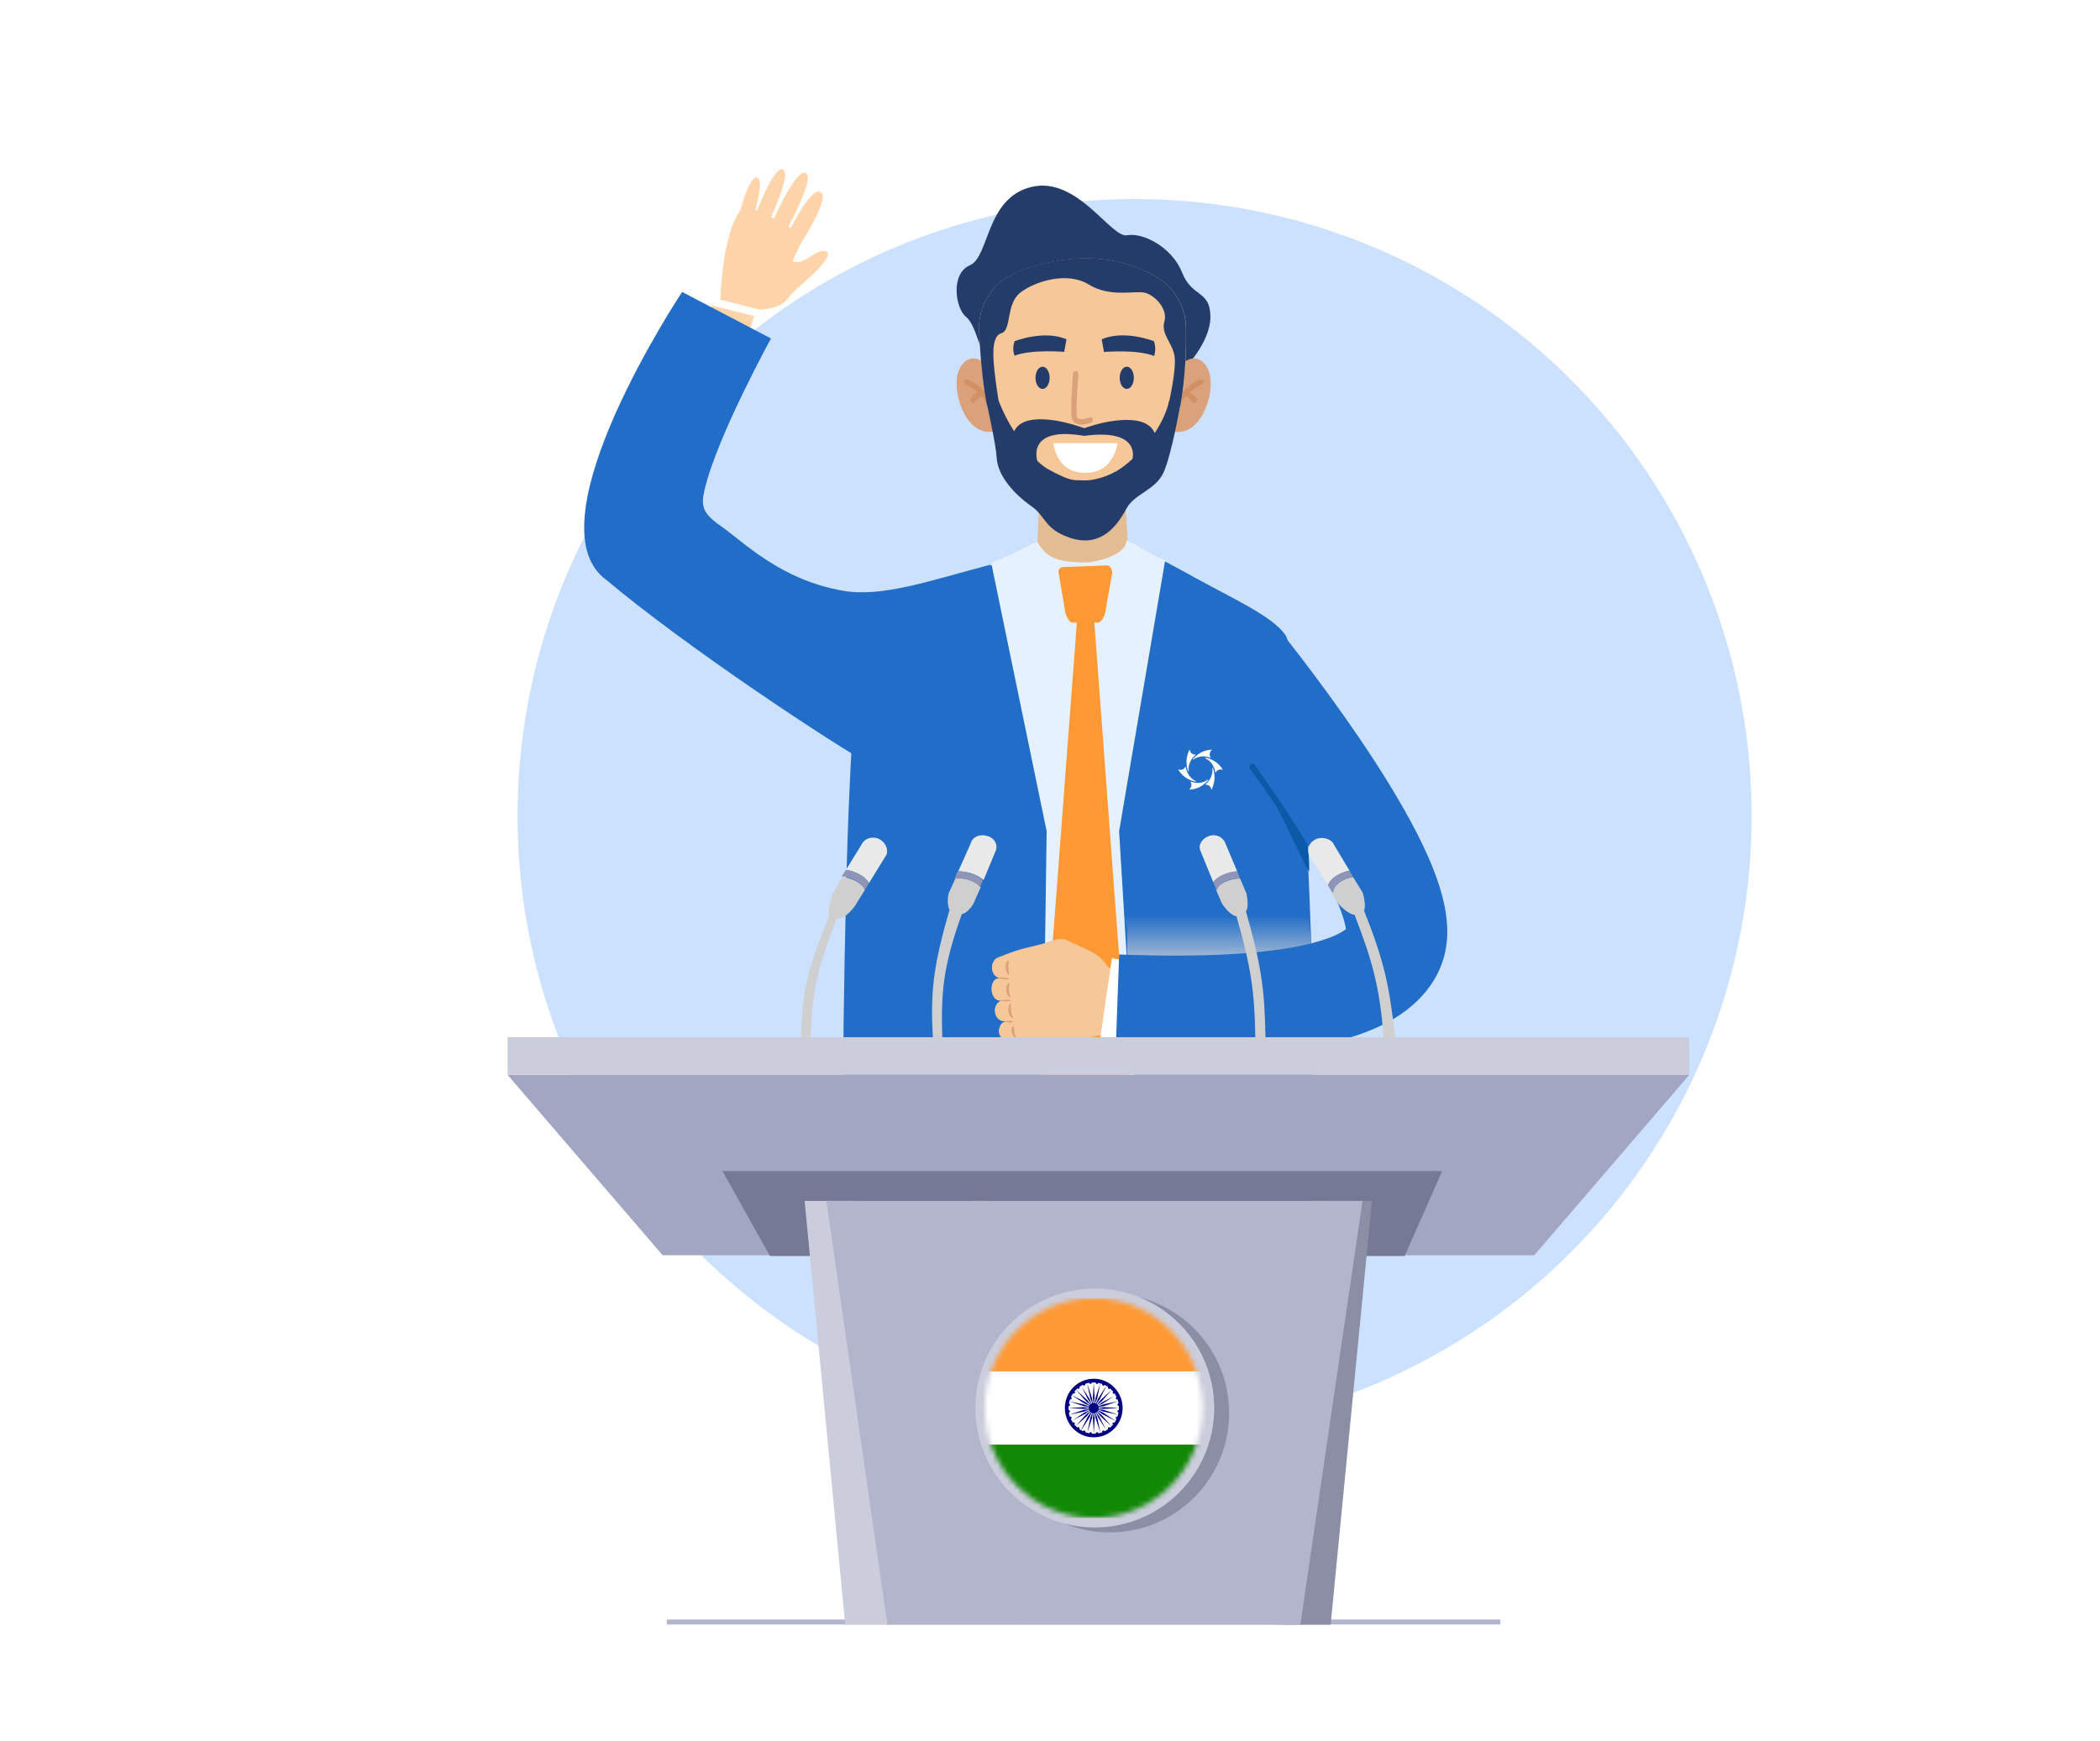 <svg width="422" height="350" viewBox="0 0 422 350" fill="none" xmlns="http://www.w3.org/2000/svg">
<path d="M134 326H301.5" stroke="#B2B5CC"/>
<g filter="url(#filter0_f_1601_734)">
<circle cx="228" cy="164" r="124" fill="#549BFA" fill-opacity="0.3"/>
</g>
<rect width="70.34" height="40.568" transform="matrix(-1 0 0 1 250.708 227.297)" fill="#1A3260"/>
<path d="M212.606 295.71C212.548 299.392 212.49 303.22 212.403 307.077H176.991C176.933 302.843 176.875 298.783 176.846 294.985C176.73 284.662 176.73 276.194 176.73 270.917C176.73 267.176 176.759 265.059 176.759 265.059L215.876 267.866C215.876 267.866 212.867 267.814 212.838 272.917C212.809 278.543 212.722 286.662 212.606 295.71Z" fill="#243C69"/>
<path d="M215.538 267.865C212.156 269.556 212.746 283.738 212.602 295.518C201.555 296.617 189.443 296.655 177.101 294.571C176.986 281.087 176.986 270.026 176.986 263.133L215.538 267.865Z" fill="#1A3260"/>
<path d="M257.233 287.561C257.204 293.331 257.117 299.943 257.001 307.076H221.59C221.503 302.9 221.445 298.783 221.387 294.868C221.271 286.43 221.213 278.832 221.184 273.352C221.155 267.987 217.567 267.865 217.567 267.865L257.262 265.058C257.262 265.058 257.291 268.886 257.291 275.353C257.262 278.716 257.262 282.863 257.233 287.561Z" fill="#243C69"/>
<path d="M257.471 263.47C257.471 268.202 257.442 278.351 257.413 284.847C250.143 287.774 237.262 292.344 221.287 294.91C221.17 283.243 221.963 269.556 217.567 267.927L257.471 263.47Z" fill="#1A3260"/>
<path d="M237.554 74.573C237.554 74.573 243.234 69.093 243.234 63.67C243.205 58.248 239.525 59.843 237.554 54.797C235.584 49.751 229.73 46.678 226.484 47.286C223.268 47.895 216.487 35.34 207.272 37.572C198.057 39.776 198.868 51.607 194.898 53.318C190.928 55.029 192.029 62.046 194.116 63.67C196.202 65.265 197.1 71.703 198.259 71.558C199.477 71.412 237.554 74.573 237.554 74.573Z" fill="#243C69"/>
<path d="M236.194 74.428C236.194 74.428 239.758 69.644 242.424 73.617C245.09 77.56 241.323 89.217 234.803 86.376L236.194 74.428Z" fill="#DBA17A"/>
<path d="M236.252 82.78C236.484 82.78 236.715 82.635 236.773 82.374C237.788 78.778 241.497 77.329 241.555 77.3C241.845 77.184 241.99 76.865 241.874 76.604C241.758 76.314 241.439 76.169 241.178 76.285C241.004 76.343 236.889 77.938 235.73 82.084C235.643 82.374 235.817 82.693 236.107 82.751C236.165 82.751 236.194 82.78 236.252 82.78Z" fill="#D29165"/>
<path d="M240.019 80.953C240.135 80.953 240.222 80.924 240.309 80.866C240.57 80.692 240.628 80.373 240.483 80.112C240.454 80.083 239.788 79.068 238.426 78.459C238.136 78.343 237.817 78.459 237.701 78.749C237.585 79.039 237.701 79.358 237.991 79.474C239.063 79.938 239.585 80.721 239.585 80.721C239.643 80.866 239.817 80.953 240.019 80.953Z" fill="#D29165"/>
<path d="M199.334 74.428C199.334 74.428 195.769 69.644 193.103 73.617C190.437 77.56 194.205 89.217 200.725 86.376L199.334 74.428Z" fill="#DBA17A"/>
<path d="M199.305 82.78C199.073 82.78 198.841 82.635 198.783 82.374C197.769 78.778 194.06 77.329 194.002 77.3C193.712 77.184 193.567 76.865 193.683 76.604C193.799 76.314 194.118 76.169 194.379 76.285C194.553 76.343 198.668 77.938 199.827 82.084C199.914 82.374 199.74 82.693 199.45 82.751C199.392 82.751 199.334 82.78 199.305 82.78Z" fill="#D29165"/>
<path d="M195.538 80.953C195.422 80.953 195.335 80.924 195.248 80.866C194.987 80.692 194.929 80.373 195.074 80.112C195.103 80.083 195.77 79.068 197.132 78.459C197.421 78.343 197.74 78.459 197.856 78.749C197.972 79.039 197.856 79.358 197.566 79.474C196.494 79.938 195.973 80.721 195.973 80.721C195.886 80.866 195.712 80.953 195.538 80.953Z" fill="#D29165"/>
<path d="M208.955 96.264L208.436 110.328C208.436 110.328 212.403 113.778 217.069 114.155C221.734 114.561 226.697 110.328 226.697 110.328L225.878 97.076L208.955 96.264Z" fill="#E4BC94"/>
<path d="M196.754 66.483C196.957 70.978 197.392 76.632 198.261 81.127C198.464 82.258 198.725 83.302 198.985 84.259C201.42 92.813 207.534 107.457 224.602 101.338C232.137 98.641 235.643 90.232 237.208 81.707C238.251 75.907 238.425 70.05 238.338 65.845C238.251 61.554 235.933 57.668 232.195 55.551C222.11 49.839 211.475 51.955 204.491 54.652C199.623 56.508 196.493 61.293 196.754 66.483Z" fill="#F5C799"/>
<path d="M237.196 81.419C237.196 81.419 235.437 91.257 233.857 94.884C232.278 98.51 227.95 99.212 226.342 102.254C224.032 106.641 220.523 110.092 214.703 107.986C209.878 106.231 210.112 103.775 207.393 101.844C202.772 98.569 200.462 94.972 200.287 92.018C200.111 89.034 198.249 80.972 198.249 80.972L200.487 80.076C200.487 80.076 201.69 83.448 203.796 86.695C205.872 82.103 215.961 85.437 215.961 85.437L217.891 86.051L219.85 85.437C219.85 85.437 230.027 82.249 232.044 87.046C233.273 85.174 234.49 82.776 234.957 80.524L237.196 81.419ZM217.862 87.601C206.311 85.613 208.387 92.369 208.445 92.632C209.235 93.363 210.024 94.006 210.814 94.416C215.288 96.843 215.756 96.463 217.54 96.551C219.324 96.639 221.809 96.112 224.324 94.708C225.114 94.27 226.284 93.421 227.57 92.252C227.57 92.252 229.383 86.051 217.862 87.601Z" fill="#243C69"/>
<path d="M226.428 78.168C225.644 78.168 225.008 77.169 225.008 75.936C225.008 74.703 225.644 73.703 226.428 73.703C227.212 73.703 227.848 74.703 227.848 75.936C227.848 77.169 227.212 78.168 226.428 78.168Z" fill="#243C69"/>
<path d="M209.505 78.168C208.721 78.168 208.085 77.169 208.085 75.936C208.085 74.703 208.721 73.703 209.505 73.703C210.289 73.703 210.925 74.703 210.925 75.936C210.925 77.169 210.289 78.168 209.505 78.168Z" fill="#243C69"/>
<path d="M203.912 68.571C203.912 68.571 209.795 66.251 214.315 68.194L213.852 70.716C213.852 70.716 207.215 70.166 203.854 71.499C203.564 70.543 203.506 69.557 203.912 68.571Z" fill="#243C69"/>
<path d="M231.876 68.571C231.876 68.571 225.965 66.222 221.386 68.194L221.85 70.746C221.85 70.746 228.544 70.166 231.934 71.558C232.195 70.572 232.253 69.586 231.876 68.571Z" fill="#243C69"/>
<path d="M217.286 85.331C218.213 85.331 219.141 84.983 219.285 84.925C219.575 84.809 219.691 84.49 219.575 84.201C219.459 83.91 219.141 83.794 218.851 83.91C218.358 84.114 217.17 84.432 216.648 84.114C216.561 84.055 216.417 83.939 216.388 83.591C216.185 81.678 216.706 75.211 216.706 75.153C216.735 74.863 216.504 74.573 216.214 74.573C215.924 74.544 215.634 74.776 215.634 75.066C215.605 75.327 215.084 81.678 215.315 83.707C215.402 84.461 215.808 84.867 216.127 85.041C216.446 85.273 216.88 85.331 217.286 85.331Z" fill="#DBA17A"/>
<path d="M224.602 89.072C224.197 91.189 222.806 95.046 218.111 95.046C213.417 95.046 212.113 91.508 211.649 89.072H224.602Z" fill="white"/>
<path d="M196.755 66.483C196.958 70.978 197.392 76.632 198.262 81.127L200.725 80.953C200.725 80.953 200.116 77.154 199.856 74.661C199.595 72.196 199.102 67.556 201.218 66.976C203.333 66.396 202.087 61.119 205.014 58.828C207.941 56.537 214.461 54.507 218.778 57.175C223.096 59.843 228.023 58.364 230.022 58.828C232.022 59.292 234.717 62.047 233.992 64.599C233.268 67.15 235.47 68.716 235.992 71.384C236.513 74.052 234.833 81.214 234.833 81.214L237.18 81.678C238.223 75.879 238.397 70.021 238.31 65.816C238.223 61.525 235.905 57.639 232.166 55.522C222.082 49.81 211.447 51.926 204.463 54.623C199.624 56.508 196.494 61.293 196.755 66.483Z" fill="#243C69"/>
<path d="M234.475 112.751C234.061 114.347 239.508 115.816 238.831 118.173C238.643 118.876 238.417 119.599 238.191 120.359C237.514 122.792 236.798 125.454 236.196 128.153C236.046 128.876 235.895 129.598 235.745 130.32C235.218 132.982 234.804 135.624 234.653 138.076C234.615 138.818 234.578 139.54 234.578 140.243C234.578 142.125 234.804 143.836 235.255 145.319C235.556 146.25 235.782 147.163 236.008 148.056C236.196 148.798 236.347 149.52 236.497 150.242C237.062 153.018 237.363 155.603 237.438 158.017C237.476 158.759 237.476 159.481 237.438 160.185C237.401 162.941 237.099 165.526 236.648 167.96C236.497 168.701 236.347 169.423 236.196 170.127C235.594 172.807 234.879 175.354 234.201 177.864C234.013 178.586 233.825 179.308 233.637 180.031C233.336 181.19 233.072 182.331 232.809 183.49C232.545 184.726 232.395 186.152 232.32 187.749C232.282 188.452 232.244 189.174 232.244 189.935C232.207 192.311 232.357 194.953 232.583 197.729C232.658 198.451 232.696 199.173 232.771 199.915C232.997 202.481 233.336 205.124 233.712 207.728C233.825 208.469 233.938 209.192 234.051 209.914C234.465 212.632 234.879 215.275 235.331 217.727C235.481 218.468 235.594 219.21 235.745 219.913C236.271 222.612 236.761 225.027 237.175 226.928C227.314 227.308 217.491 227.403 207.63 227.175C207.404 225.141 206.764 221.852 206.162 217.974C206.049 217.271 205.936 216.529 205.823 215.788C205.447 213.317 205.108 210.693 204.882 208.032C204.807 207.31 204.769 206.568 204.732 205.846C204.581 203.185 204.581 200.561 204.807 198.09C204.882 197.349 204.957 196.607 205.07 195.885C205.183 195.162 205.334 194.44 205.484 193.756C205.974 191.817 206.124 189.954 206.124 188.11C206.124 187.387 206.086 186.646 206.011 185.924C205.785 183.395 205.258 180.867 204.619 178.168C204.468 177.445 204.28 176.723 204.092 175.982C203.527 173.586 202.925 171.058 202.473 168.283C202.36 167.579 202.247 166.838 202.135 166.097C201.796 163.72 201.57 161.154 201.57 158.36C201.57 157.637 201.57 156.915 201.57 156.154C201.608 153.74 201.833 151.155 202.21 148.38C202.247 148.132 202.285 147.885 202.323 147.638C202.398 147.144 202.473 146.669 202.511 146.174C202.774 143.646 202.699 141.023 202.398 138.418C202.323 137.696 202.21 136.955 202.097 136.232C201.683 133.628 201.118 131.043 200.441 128.571C200.253 127.83 200.027 127.108 199.839 126.385C199.048 123.667 198.183 121.12 197.355 118.838C197.091 118.097 196.828 117.375 196.602 116.671C196.075 115.132 199.644 114.227 199.305 113.067C204.378 111.168 205.839 109.885 208.436 108.953C210.465 112.128 212.034 112.82 217.566 113.067C219.757 113.163 226.359 111.685 226.359 108.637C228.805 109.473 230.417 111.168 234.475 112.751Z" fill="#E5F1FF"/>
<path d="M226.897 219.109L217.767 226.884L209.312 218.859L216.602 122.423L219.717 122.473L226.897 219.109Z" fill="#FF9933"/>
<path d="M220.735 125.127H215.369C214.815 125.127 214.027 123.327 214.027 122.787L212.695 114.907C212.695 114.366 213.148 113.973 213.701 113.973L222.524 113.633C223.077 113.633 223.516 114.563 223.516 115.103L222.076 123.223C222.026 123.714 221.289 125.127 220.735 125.127Z" fill="#FF9933"/>
<path fill-rule="evenodd" clip-rule="evenodd" d="M202.666 277.122C191.538 276.281 180.381 274.454 169.254 271.642C169.138 262.884 169.022 245.633 169.428 215.823C169.428 214.634 169.428 213.445 169.456 212.256C169.456 210.662 169.485 209.038 169.514 207.414V206.428C169.514 206.094 169.522 205.768 169.529 205.442C169.536 205.116 169.543 204.79 169.543 204.456C169.659 196.221 169.804 188.014 170.007 180.243V179.895C170.007 178.996 170.036 178.097 170.065 177.198V176.966C170.674 154.783 171.688 136.457 173.311 130.947C173.484 130.309 173.687 129.845 173.89 129.555C176.643 125.757 185.8 120.682 194.32 116.158C194.552 116.042 194.776 115.919 195.001 115.796C195.226 115.673 195.45 115.549 195.682 115.433C196.899 114.795 198.116 114.157 199.275 113.549L210.326 167.08L208.78 277.499C207.244 277.441 205.709 277.354 204.173 277.238C203.926 277.224 203.673 277.202 203.419 277.18C203.166 277.158 202.912 277.137 202.666 277.122ZM231.528 277.122L224.889 167.08L234.107 112.824C234.501 113.038 234.9 113.257 235.304 113.478C236.535 114.152 237.811 114.851 239.121 115.549C239.384 115.707 239.658 115.855 239.936 116.005C240.117 116.102 240.3 116.2 240.483 116.303C248.162 120.508 255.57 123.846 258.236 127.529C261.018 131.357 263.202 170.993 264.013 208.719C264.1 212.198 264.158 215.649 264.216 219.1C264.738 247.75 264.825 263.319 264.738 271.671C255.696 273.961 246.626 275.585 237.585 276.571C237.339 276.6 237.092 276.622 236.846 276.644C236.6 276.665 236.353 276.687 236.107 276.716L235.739 276.751C234.33 276.884 232.941 277.016 231.528 277.122Z" fill="#216DC7"/>
<path d="M226.5 198V186.5L225.5 183.5H263L264 197L226.5 198Z" fill="url(#paint0_linear_1601_734)" style="mix-blend-mode:multiply"/>
<path d="M222.783 194.529C220.615 191.397 219.614 191.474 214.321 188.956C212.815 188.24 210.304 189.459 210.304 189.459C206.924 190.503 205.712 190.302 200.714 192.393C200.714 192.393 200.341 197.38 202.838 208.984C204.689 209.391 211.577 210.374 222.604 207.729C222.604 207.729 226.798 207.735 237.631 207.575L237.447 194.335L222.783 194.529Z" fill="#F5C799"/>
<path d="M201.641 205.211C204.47 205.354 210.173 204.085 210.173 204.085C211.07 204.024 211.811 203.319 211.829 202.509C211.847 201.699 211.134 201.091 210.237 201.151C210.237 201.151 203.3 200.764 201.715 201C199.162 201.379 199.566 205.106 201.641 205.211Z" fill="#F5C799"/>
<path d="M200.919 201.091C203.775 201.241 210.211 200.1 210.211 200.1C211.099 200.055 211.808 199.356 211.794 198.54C211.781 197.724 211.05 197.1 210.162 197.145C210.162 197.145 202.735 196.647 200.739 196.64C198.743 196.633 198.779 200.978 200.919 201.091V201.091Z" fill="#F5C799"/>
<path d="M201.536 208.642C204.624 209.769 209.666 208.853 210.729 207.643C210.973 207.402 211.125 207.095 211.13 206.78C211.134 206.465 210.992 206.2 210.761 206.027C210.529 205.852 210.208 205.777 209.851 205.82C206.614 206.054 205.474 205.604 202.303 205.332C200.732 205.197 200.153 208.138 201.536 208.642Z" fill="#F5C799"/>
<path d="M200.811 196.553C203.654 197.247 209.904 196.981 209.904 196.981C210.817 197.083 211.644 196.434 211.751 195.532C211.858 194.63 211.205 193.816 210.293 193.715C210.293 193.715 203.087 192.326 201.459 192.29C198.838 192.233 198.726 196.045 200.811 196.553Z" fill="#F5C799"/>
<path d="M200.714 192.393L200.714 192.394C200.324 192.52 200.02 192.753 199.8 193.048C198.959 194.173 199.333 196.193 200.811 196.553C200.826 196.557 200.842 196.561 200.858 196.564C200.86 196.59 200.863 196.616 200.864 196.642C200.821 196.641 200.779 196.641 200.739 196.641C198.743 196.633 198.779 200.978 200.919 201.091C201.036 201.097 201.159 201.101 201.288 201.103C199.216 201.813 199.69 205.112 201.64 205.211C201.781 205.218 201.928 205.221 202.081 205.222C202.088 205.259 202.095 205.295 202.102 205.332C200.685 205.451 200.214 208.16 201.536 208.643C201.941 208.79 202.379 208.903 202.837 208.984C203.32 209.09 204.147 209.235 205.3 209.346C204.899 209.119 204.364 208.793 204.113 208.374C203.657 207.614 203.652 206.511 203.863 205.592C203.92 205.345 203.838 205.087 203.649 204.918C202.786 204.148 202.66 202.569 203.267 201.568C203.42 201.315 203.398 200.999 203.216 200.767C202.37 199.685 202.391 197.937 203.039 196.952C203.183 196.732 203.185 196.446 203.047 196.222C202.599 195.493 202.584 193.841 202.719 193.083C202.79 192.685 202.867 192.363 202.349 192.489C201.828 192.614 200.81 192.727 200.714 192.393V192.393Z" fill="#F5C799"/>
<path d="M202.399 195.629C202.548 195.881 202.695 195.978 202.752 195.929C202.815 195.877 202.786 195.698 202.743 195.445C202.732 195.38 202.719 195.312 202.709 195.238C202.696 195.166 202.688 195.088 202.675 195.007C202.657 194.843 202.641 194.665 202.634 194.477C202.629 194.289 202.634 194.111 202.643 193.946C202.65 193.865 202.653 193.786 202.662 193.712C202.667 193.638 202.676 193.569 202.683 193.504C202.71 193.248 202.727 193.067 202.662 193.02C202.602 192.976 202.461 193.084 202.328 193.347C202.296 193.412 202.262 193.486 202.235 193.57C202.204 193.652 202.182 193.744 202.158 193.842C202.118 194.039 202.095 194.263 202.1 194.498C202.109 194.733 202.146 194.955 202.199 195.148C202.228 195.243 202.256 195.334 202.292 195.414C202.325 195.495 202.363 195.567 202.399 195.629V195.629Z" fill="#DBA17A"/>
<path d="M202.618 200.2C202.662 200.261 202.713 200.31 202.755 200.352C202.798 200.395 202.84 200.426 202.878 200.449C202.952 200.494 203.006 200.505 203.033 200.481C203.092 200.429 203.029 200.26 202.948 200.011C202.938 199.98 202.927 199.948 202.916 199.914C202.905 199.88 202.896 199.844 202.886 199.808C202.862 199.736 202.846 199.657 202.824 199.576C202.789 199.411 202.757 199.23 202.74 199.038C202.725 198.845 202.726 198.661 202.734 198.493C202.742 198.409 202.745 198.328 202.756 198.253C202.761 198.216 202.763 198.179 202.768 198.144C202.774 198.108 202.779 198.074 202.784 198.042C202.822 197.783 202.856 197.605 202.79 197.564C202.759 197.545 202.708 197.566 202.642 197.623C202.609 197.652 202.572 197.69 202.538 197.739C202.503 197.788 202.461 197.844 202.428 197.913C202.41 197.947 202.392 197.983 202.375 198.021C202.357 198.059 202.343 198.1 202.327 198.143C202.293 198.227 202.271 198.321 202.248 198.421C202.208 198.621 202.19 198.848 202.208 199.084C202.229 199.32 202.285 199.54 202.357 199.731C202.397 199.825 202.434 199.914 202.481 199.991C202.504 200.03 202.524 200.068 202.548 200.103C202.572 200.137 202.596 200.17 202.618 200.2Z" fill="#DBA17A"/>
<path d="M203.568 204.662C203.624 204.607 203.552 204.44 203.455 204.192C203.442 204.161 203.43 204.129 203.416 204.095C203.403 204.062 203.392 204.025 203.379 203.989C203.35 203.918 203.328 203.838 203.301 203.757C203.253 203.593 203.208 203.412 203.175 203.218C203.145 203.024 203.13 202.837 203.124 202.665C203.124 202.58 203.119 202.497 203.124 202.42C203.125 202.381 203.124 202.344 203.126 202.308C203.128 202.272 203.13 202.237 203.132 202.203C203.146 201.936 203.161 201.754 203.09 201.721C203.028 201.691 202.884 201.825 202.765 202.112C202.751 202.148 202.737 202.186 202.722 202.226C202.708 202.266 202.698 202.308 202.687 202.352C202.661 202.44 202.648 202.537 202.633 202.639C202.611 202.843 202.612 203.072 202.649 203.308C202.689 203.543 202.76 203.759 202.845 203.946C202.891 204.037 202.934 204.124 202.986 204.199C203.012 204.237 203.034 204.274 203.06 204.307C203.086 204.339 203.112 204.371 203.137 204.4C203.34 204.631 203.518 204.711 203.568 204.662V204.662Z" fill="#DBA17A"/>
<path d="M204.067 208.169C204.032 208.066 203.995 207.946 203.956 207.815C203.919 207.682 203.882 207.537 203.85 207.383C203.82 207.229 203.8 207.081 203.783 206.944C203.769 206.807 203.757 206.681 203.75 206.573C203.732 206.357 203.713 206.206 203.64 206.183C203.573 206.16 203.46 206.279 203.376 206.518C203.334 206.636 203.304 206.784 203.292 206.951C203.282 207.117 203.291 207.303 203.328 207.493C203.366 207.682 203.429 207.856 203.501 208.005C203.576 208.154 203.66 208.278 203.744 208.37C203.913 208.557 204.062 208.62 204.115 208.572C204.173 208.522 204.133 208.375 204.067 208.169V208.169Z" fill="#DBA17A"/>
<path d="M202.78 196.717C202.786 196.628 202.352 196.531 201.811 196.498C201.271 196.466 200.829 196.511 200.823 196.599C200.818 196.687 201.252 196.785 201.792 196.817C202.333 196.85 202.775 196.805 202.78 196.717Z" fill="#DBA17A"/>
<path d="M203.175 201.042C203.17 200.954 202.729 200.907 202.19 200.937C201.651 200.967 201.218 201.063 201.223 201.152C201.228 201.24 201.669 201.287 202.208 201.256C202.747 201.226 203.18 201.13 203.175 201.042V201.042Z" fill="#DBA17A"/>
<path d="M202.902 205.175C202.48 205.171 202.138 205.239 202.137 205.327C202.136 205.416 202.477 205.491 202.899 205.495C203.32 205.499 203.663 205.431 203.663 205.343C203.664 205.254 203.323 205.179 202.902 205.175Z" fill="#DBA17A"/>
<path d="M223.433 192.565L225.429 192.99L225.125 210.62L220.837 210.533L223.433 192.565Z" fill="white"/>
<path d="M149.827 136.171C149.827 136.171 125.951 123.67 120.728 107.037C119.205 102.217 143.1 61.399 143.1 61.399L151.535 63.529C151.535 63.529 146.93 78.436 144.208 86.866C141.981 93.789 138.83 101.959 137.761 104.669C137.523 105.252 137.415 105.574 137.415 105.574C137.83 105.717 138.241 105.887 138.652 106.057C150.005 110.623 163.876 120.672 163.876 120.672L149.827 136.171Z" fill="#FFD4AA"/>
<path d="M130.79 108.85C130.405 108.988 129.936 108.797 129.702 108.432C129.469 108.066 129.609 107.663 129.991 107.549C131.915 106.884 134.785 106.269 137.769 105.732C137.554 106.246 137.459 106.532 137.459 106.532C137.871 106.684 138.281 106.86 138.69 107.037C135.614 107.577 132.71 108.21 130.79 108.85Z" fill="#EDC094"/>
<path d="M199 113.5C199 113.5 195.62 148.902 175.457 153.996C167.382 149.513 138.287 130.36 121.758 116.488C106.244 105.069 137.076 58.68 137.076 58.68L154.937 68.029C154.937 68.029 144.058 87.777 141.575 98.482C140.796 101.84 141.245 103.212 144.967 105.817C149.505 108.992 156.863 116.57 169.441 118.741C177.326 120.102 187.099 116.641 199 113.5Z" fill="#216DC7"/>
<path d="M152.425 35.867C153.109 36.494 152.533 39.466 151.805 42.206C151.921 42.259 152.011 42.278 152.127 42.33C153.561 38.761 156.21 32.723 157.569 34.261C158.446 35.271 156.344 40.506 154.973 43.63C155.146 43.722 155.318 43.815 155.521 43.913C157.218 40.227 160.75 33.197 162.164 35.004C163.108 36.199 160.092 42.419 158.44 45.571C158.582 45.658 158.754 45.75 158.897 45.837C160.474 42.784 163.73 37.043 165.144 38.849C166.427 40.486 160.888 49.021 160.888 49.021L159.252 52.491C159.252 52.491 160.499 53.291 162.846 51.569C165.193 49.848 167.712 49.964 165.558 52.727C163.138 55.836 159.925 57.78 158.312 59.996C156.699 62.212 152.645 62.238 152.645 62.238L144.764 60.248C144.764 60.248 144.989 47.532 148.77 42.242C149.755 38.781 151.221 34.761 152.425 35.867Z" fill="#FFD4AA"/>
<path d="M263.093 175.179C260.427 170.8 258.329 164.729 255.634 160.757L255.605 160.728C254.475 159.075 253.374 157.509 252.301 156.059C252.272 156.03 252.272 156.001 252.243 155.972C251.925 155.508 251.577 155.073 251.258 154.667C251.2 154.58 251.171 154.522 251.142 154.435C251.055 154.145 251.142 153.826 251.403 153.623C251.722 153.362 252.186 153.449 252.446 153.768C255.692 158.089 258.486 155.568 262.427 161.86C262.427 166.23 263.093 170.778 263.093 175.179Z" fill="#0B5AA8"/>
<path fill-rule="evenodd" clip-rule="evenodd" d="M240.77 138.752C240.77 138.752 240.771 138.753 248.654 132.333C256.538 125.913 256.539 125.914 256.54 125.915L256.542 125.918L256.571 125.954C256.59 125.977 256.616 126.009 256.65 126.051C256.717 126.134 256.814 126.254 256.939 126.409C257.188 126.718 257.547 127.167 258.001 127.74C258.908 128.885 260.195 130.528 261.737 132.545C264.812 136.569 268.933 142.126 273.072 148.215C277.186 154.266 281.449 161.033 284.724 167.445C287.758 173.387 290.838 180.68 290.838 187.227C290.838 196.095 285.21 201.825 279.603 205.036C274.211 208.124 267.515 209.784 261.244 210.767C248.515 212.76 233.624 212.506 224.162 212.162L224.901 191.845C234.291 192.187 247.468 192.346 258.096 190.681C263.502 189.835 267.307 188.648 269.495 187.395C269.975 187.12 270.28 186.906 270.469 186.755C270.283 185.213 269.265 181.888 266.61 176.688C263.882 171.345 260.142 165.364 256.252 159.642C252.387 153.958 248.504 148.717 245.577 144.887C244.117 142.977 242.903 141.428 242.059 140.363C241.638 139.831 241.309 139.421 241.089 139.147C240.979 139.01 240.896 138.908 240.842 138.841C240.816 138.808 240.796 138.784 240.784 138.769L240.77 138.752ZM270.736 186.485C270.745 186.485 270.723 186.524 270.644 186.601C270.688 186.523 270.727 186.484 270.736 186.485Z" fill="#216DC7"/>
<ellipse rx="6.247" ry="6.691" transform="matrix(-1 0 0 1 241.247 154.691)" fill="#216DC7"/>
<path fill-rule="evenodd" clip-rule="evenodd" d="M244.807 154.755C244.582 154.871 244.385 155.045 244.287 155.276C244.259 155.349 244.203 155.32 244.203 155.262C244.189 155.218 244.189 155.146 244.175 155.045C244.02 154.09 243.402 153.121 242.63 152.643C242.462 152.528 242.321 152.47 242.223 152.412C242.139 152.368 242.125 152.267 242.265 152.282C242.588 152.311 243.473 152.6 244.119 153.019C244.751 153.439 245.312 154.003 245.705 154.669C245.719 154.698 245.691 154.741 245.663 154.727C245.551 154.698 245.214 154.553 244.807 154.755ZM242.967 157.924C242.771 157.779 242.518 157.692 242.265 157.721C242.195 157.721 242.181 157.678 242.237 157.634C242.279 157.606 242.321 157.562 242.405 157.49C243.122 156.868 243.627 155.841 243.641 154.9C243.641 154.698 243.627 154.524 243.627 154.423C243.627 154.321 243.697 154.264 243.754 154.394C243.88 154.698 244.091 155.638 244.062 156.434C244.034 157.215 243.824 157.996 243.473 158.676C243.459 158.705 243.416 158.691 243.402 158.662C243.388 158.546 243.346 158.184 242.967 157.924ZM239.414 157.851C239.429 157.606 239.386 157.331 239.246 157.128C239.204 157.07 239.246 157.041 239.302 157.056C239.344 157.07 239.4 157.099 239.499 157.143C240.383 157.475 241.493 157.417 242.279 156.969C242.462 156.868 242.588 156.781 242.672 156.723C242.757 156.665 242.841 156.709 242.757 156.824C242.56 157.099 241.886 157.75 241.212 158.112C240.538 158.474 239.794 158.676 239.035 158.705C239.007 158.705 238.993 158.662 239.007 158.633C239.092 158.531 239.386 158.314 239.414 157.851ZM237.687 154.625C237.912 154.51 238.109 154.336 238.207 154.104C238.235 154.032 238.291 154.061 238.291 154.119C238.305 154.162 238.305 154.235 238.319 154.336C238.474 155.291 239.092 156.26 239.864 156.737C240.032 156.853 240.173 156.911 240.271 156.969C240.355 157.012 240.369 157.114 240.229 157.099C239.906 157.07 239.021 156.781 238.375 156.361C237.743 155.942 237.182 155.378 236.789 154.712C236.775 154.683 236.803 154.64 236.831 154.654C236.957 154.683 237.28 154.828 237.687 154.625ZM239.527 151.457C239.723 151.602 239.976 151.688 240.229 151.66C240.299 151.66 240.313 151.703 240.257 151.746C240.215 151.775 240.173 151.819 240.089 151.891C239.372 152.513 238.867 153.54 238.853 154.481C238.853 154.683 238.867 154.857 238.867 154.958C238.867 155.059 238.797 155.117 238.74 154.987C238.614 154.683 238.403 153.743 238.432 152.947C238.46 152.166 238.67 151.385 239.021 150.705C239.035 150.676 239.077 150.69 239.092 150.719C239.12 150.835 239.162 151.197 239.527 151.457ZM243.094 151.529C243.079 151.775 243.122 152.05 243.262 152.253C243.304 152.311 243.262 152.339 243.206 152.325C243.164 152.311 243.108 152.282 243.009 152.238C242.125 151.905 241.015 151.963 240.229 152.412C240.046 152.513 239.92 152.6 239.836 152.658C239.751 152.716 239.667 152.672 239.751 152.557C239.948 152.282 240.622 151.631 241.296 151.269C241.97 150.907 242.714 150.705 243.473 150.676C243.501 150.676 243.515 150.719 243.501 150.748C243.402 150.835 243.122 151.066 243.094 151.529Z" fill="white"/>
<path d="M273.803 179.349L271.91 176.292C269.581 176.583 267.833 178.184 267.833 179.349H267.542L268.707 181.242C269.144 182.116 271.182 183.863 272.201 183.863C275.696 192.89 277.297 198.422 278.025 208.468H280.355C279.19 198.277 278.316 193.618 274.094 182.989C274.531 182.407 274.094 180.077 273.803 179.349Z" fill="#CFCFCF"/>
<path d="M172.323 181.242L173.779 178.912C173.488 177.748 171.449 176.437 169.265 176.292L167.373 179.495C167.081 180.223 166.208 183.426 166.645 184.008C162.422 194.491 161.112 199.15 160.966 208.614H162.859C163.296 198.859 164.169 194.782 168.101 184.736C170.139 184.591 171.886 182.116 172.323 181.242Z" fill="#CFCFCF"/>
<path d="M250.508 179.641L249.197 176.583C246.868 176.583 244.684 177.748 244.393 178.913L245.266 180.951C245.557 181.97 247.45 184.154 248.469 184.154C251.381 194.346 252.109 199.15 252.255 208.468H254.293C254.148 198.714 253.42 193.909 250.362 183.135C250.944 182.698 250.653 180.368 250.508 179.641Z" fill="#CFCFCF"/>
<path d="M193.289 183.717C194.308 183.572 195.618 181.97 195.909 180.951L197.074 178.33C196.346 177.311 194.162 176.292 191.978 176.583L190.668 179.495C190.377 180.223 190.377 182.261 190.813 182.844C187.756 193.472 186.882 198.859 187.465 208.468H189.357C189.066 199.587 189.503 194.2 193.289 183.717Z" fill="#CFCFCF"/>
<path d="M246.285 169.595C245.849 168.284 244.393 167.556 243.082 167.993C241.626 168.43 240.753 169.74 241.189 170.905L243.81 177.311C244.829 176.146 246.722 175.273 248.615 175.127L246.285 169.595Z" fill="#E9E9E9"/>
<path d="M200.131 170.905C200.568 169.595 199.695 168.284 198.239 167.993C196.783 167.556 195.327 168.284 195.036 169.595L192.56 175.127C194.599 175.127 196.491 175.855 197.656 176.874L200.131 170.905Z" fill="#E9E9E9"/>
<path d="M271.182 174.981L268.125 169.885C267.688 168.721 266.086 168.138 264.63 168.575C263.174 169.157 262.592 170.468 263.029 171.778L266.814 177.893C267.542 176.437 269.144 175.418 271.182 174.981Z" fill="#E9E9E9"/>
<path d="M174.652 177.456L178.146 171.778C178.583 170.613 177.855 169.157 176.545 168.575C175.089 167.993 173.633 168.575 173.051 169.885L169.993 174.836C172.031 175.127 173.779 176.146 174.652 177.456Z" fill="#E9E9E9"/>
<path fill-rule="evenodd" clip-rule="evenodd" d="M221.534 241.373H187.319H186.009H176.108L177.127 252.292H173.051H133.158L102 216.039H221.534V241.373ZM253.857 241.373H221.534V216.039H339.467L308.309 252.293H268.416H264.485L265.504 241.373H255.167H253.857Z" fill="#A2A6C2"/>
<path d="M145.185 235.373L154.726 252.446H282.273L289.806 235.373H145.185Z" fill="#767996"/>
<path d="M161.694 241.373L169.848 326.547H179.02L171.595 241.373H161.694Z" fill="#CBCDDC"/>
<path d="M196.201 241.373L203.626 326.547H205.082L197.511 241.373H196.201Z" fill="#FEFCD3"/>
<path d="M257.933 326.547H267.397L275.696 241.373H265.359L257.933 326.547Z" fill="#8B8EA5"/>
<path d="M264.048 241.373L256.332 326.547H257.933L265.358 241.373H264.048Z" fill="#CFCFCF"/>
<path d="M173.779 178.912L174.652 177.456C173.779 176.146 172.032 175.127 169.993 174.836L169.12 176.146C171.449 176.292 173.342 177.602 173.779 178.912Z" fill="#8F95B7"/>
<path d="M196.929 178.33L197.511 176.874C196.346 175.855 194.453 175.127 192.415 175.127L191.833 176.583C194.017 176.292 196.201 177.311 196.929 178.33Z" fill="#8F95B7"/>
<path d="M271.91 176.292L271.182 174.981C269.144 175.418 267.542 176.583 266.815 177.893L267.688 179.349H267.979C267.834 178.039 269.726 176.583 271.91 176.292Z" fill="#8F95B7"/>
<path d="M249.197 176.583L248.615 175.127C246.576 175.273 244.684 176.001 243.81 177.311L244.538 179.058C244.684 177.748 246.868 176.437 249.197 176.583Z" fill="#8F95B7"/>
<path fill-rule="evenodd" clip-rule="evenodd" d="M187.319 208.468H189.357H221.534V209.633V216.039H102V208.468H145.533H160.966H162.859H187.319ZM297.681 208.468H339.467V216.039H221.534V209.633V208.468H252.255H254.293H278.171H280.501H297.681Z" fill="#CBCDDC"/>
<path fill-rule="evenodd" clip-rule="evenodd" d="M178.322 326.547L166.062 241.373H221.229V241.373H221.465H273.803L261.308 326.547H221.465H221.229L178.322 326.547Z" fill="#B2B5CC"/>
<circle cx="223" cy="284" r="24" fill="#8B8EA5"/>
<circle cx="220" cy="283" r="24" fill="#CBCDDC"/>
<mask id="mask0_1601_734" style="mask-type:alpha" maskUnits="userSpaceOnUse" x="197" y="260" width="45" height="46">
<ellipse cx="219.789" cy="283" rx="21.869" ry="22.08" fill="#D9D9D9"/>
</mask>
<g mask="url(#mask0_1601_734)">
<path d="M198.669 260.92H242.189V305.08H198.669V260.92Z" fill="#FF9933"/>
<path d="M187.149 275.64H252.429V290.36H187.149V275.64Z" fill="white"/>
<path d="M187.149 290.36H252.429V305.08H187.149V290.36Z" fill="#128807"/>
<path d="M219.789 277.112C222.995 277.112 225.592 279.747 225.592 283C225.592 286.253 222.995 288.888 219.789 288.888C216.583 288.888 213.986 286.253 213.986 283C213.986 279.747 216.583 277.112 219.789 277.112ZM215.002 283.633C215.016 283.766 214.929 283.898 214.784 283.927C214.828 284.207 214.9 284.472 215.002 284.737C215.132 284.693 215.277 284.752 215.321 284.884C215.379 285.017 215.321 285.164 215.19 285.223C215.248 285.355 215.321 285.473 215.379 285.591L217.947 283.883L218.89 283.471C218.861 283.427 218.846 283.368 218.832 283.324L217.874 283.707L214.886 284.34L217.787 283.368L218.802 283.221C218.788 283.162 218.788 283.118 218.788 283.059L217.773 283.177L214.726 283L217.773 282.823L218.788 282.941C218.788 282.882 218.802 282.838 218.802 282.779L217.787 282.632L214.886 281.661L217.874 282.294L218.832 282.676C218.846 282.617 218.875 282.573 218.89 282.529L217.947 282.117L215.393 280.424C215.321 280.542 215.263 280.66 215.205 280.792C215.335 280.851 215.393 280.998 215.335 281.131C215.277 281.263 215.132 281.322 215.016 281.278C214.929 281.543 214.857 281.808 214.799 282.087C214.929 282.102 215.031 282.235 215.016 282.382C215.002 282.514 214.871 282.617 214.741 282.603C214.726 282.735 214.726 282.882 214.726 283.015C214.726 283.147 214.726 283.294 214.741 283.427C214.871 283.397 214.987 283.501 215.002 283.633ZM215.916 279.659C216.017 279.747 216.046 279.909 215.959 280.012C215.872 280.13 215.727 280.144 215.611 280.056C215.538 280.174 215.466 280.292 215.393 280.409L218.121 281.808L218.948 282.426C218.977 282.382 219.006 282.338 219.049 282.294L218.237 281.646L216.206 279.335L218.483 281.396L219.122 282.22C219.165 282.19 219.209 282.146 219.252 282.117L218.643 281.278L217.265 278.51C217.149 278.584 217.033 278.658 216.917 278.731C217.004 278.849 216.975 278.996 216.873 279.085C216.757 279.173 216.612 279.143 216.525 279.04C216.293 279.261 216.104 279.453 215.916 279.659ZM219.383 277.863C219.397 277.995 219.296 278.128 219.165 278.142C219.035 278.157 218.904 278.069 218.875 277.922C218.599 277.966 218.338 278.039 218.077 278.142C218.121 278.275 218.063 278.422 217.932 278.466C217.802 278.525 217.656 278.466 217.598 278.334C217.468 278.393 217.352 278.466 217.236 278.525L218.919 281.131L219.325 282.087C219.368 282.058 219.426 282.043 219.47 282.029L219.093 281.057L218.469 278.025L219.426 280.969L219.571 281.999C219.629 281.984 219.673 281.984 219.731 281.984L219.615 280.954L219.789 277.863L219.963 280.954L219.847 281.984C219.905 281.984 219.949 281.999 220.007 281.999L220.152 280.969L221.109 278.025L220.485 281.057L220.108 282.029C220.166 282.043 220.21 282.073 220.253 282.087L220.659 281.131L222.328 278.54C222.212 278.466 222.096 278.407 221.965 278.349C221.907 278.481 221.762 278.54 221.631 278.481C221.501 278.422 221.443 278.275 221.486 278.157C221.225 278.069 220.964 277.995 220.688 277.936C220.674 278.069 220.543 278.172 220.398 278.157C220.268 278.142 220.166 278.01 220.181 277.878C220.05 277.863 219.905 277.863 219.774 277.863C219.644 277.863 219.513 277.848 219.383 277.863ZM223.082 279.07C222.995 279.173 222.835 279.202 222.734 279.114C222.618 279.026 222.603 278.878 222.69 278.761C222.574 278.687 222.458 278.614 222.342 278.54L220.964 281.307L220.355 282.146C220.398 282.176 220.442 282.205 220.485 282.249L221.124 281.425L223.401 279.364L221.37 281.675L220.558 282.323C220.587 282.367 220.63 282.411 220.659 282.455L221.486 281.837L224.213 280.439C224.141 280.321 224.068 280.203 223.996 280.086C223.88 280.174 223.735 280.144 223.648 280.041C223.561 279.924 223.59 279.776 223.691 279.688C223.474 279.453 223.285 279.261 223.082 279.07ZM221.791 282.632L220.775 282.779C220.79 282.838 220.79 282.882 220.79 282.941L221.805 282.823L224.852 283L221.805 283.177L220.79 283.059C220.79 283.118 220.775 283.162 220.775 283.221L221.791 283.368L224.692 284.34L221.704 283.707L220.746 283.324C220.732 283.383 220.703 283.427 220.688 283.471L221.631 283.883L224.184 285.576C224.257 285.458 224.315 285.341 224.373 285.208C224.242 285.149 224.184 285.002 224.242 284.87C224.301 284.737 224.446 284.678 224.562 284.722C224.649 284.457 224.721 284.192 224.779 283.913C224.649 283.898 224.547 283.766 224.562 283.618C224.576 283.486 224.707 283.383 224.837 283.398C224.852 283.265 224.852 283.118 224.852 282.985C224.852 282.853 224.852 282.706 224.837 282.573C224.707 282.588 224.576 282.485 224.562 282.352C224.547 282.22 224.634 282.087 224.779 282.058C224.736 281.778 224.663 281.513 224.562 281.248C224.431 281.293 224.286 281.234 224.242 281.101C224.184 280.969 224.242 280.822 224.373 280.763C224.315 280.63 224.242 280.512 224.184 280.395L221.631 282.087L220.688 282.5C220.717 282.544 220.732 282.603 220.746 282.647L221.704 282.264L224.692 281.631L221.791 282.632ZM223.662 286.342C223.561 286.253 223.532 286.091 223.619 285.988C223.706 285.87 223.851 285.856 223.967 285.944C224.039 285.826 224.112 285.709 224.184 285.591L221.457 284.192L220.63 283.574C220.601 283.618 220.572 283.662 220.529 283.707L221.341 284.354L223.372 286.665L221.095 284.605L220.456 283.78C220.413 283.81 220.369 283.854 220.326 283.883L220.935 284.722L222.313 287.49C222.429 287.416 222.545 287.342 222.661 287.269C222.574 287.151 222.603 287.004 222.705 286.916C222.821 286.827 222.966 286.857 223.053 286.96C223.285 286.739 223.474 286.548 223.662 286.342ZM220.195 288.137C220.181 288.005 220.282 287.872 220.413 287.858C220.543 287.843 220.674 287.931 220.703 288.078C220.978 288.034 221.24 287.961 221.501 287.858C221.457 287.725 221.515 287.578 221.646 287.534C221.776 287.475 221.921 287.534 221.979 287.666C222.11 287.607 222.226 287.534 222.342 287.475L220.674 284.884L220.268 283.927C220.224 283.957 220.166 283.972 220.123 283.986L220.5 284.958L221.124 287.99L220.166 285.046L220.021 284.016C219.963 284.03 219.92 284.03 219.861 284.03L219.978 285.061L219.803 288.152L219.629 285.061L219.745 284.03C219.687 284.03 219.644 284.016 219.586 284.016L219.441 285.046L218.483 287.99L219.107 284.958L219.484 283.986C219.426 283.972 219.383 283.942 219.339 283.927L218.933 284.884L217.265 287.475C217.381 287.549 217.497 287.607 217.627 287.666C217.685 287.534 217.831 287.475 217.961 287.534C218.092 287.593 218.15 287.74 218.106 287.858C218.367 287.946 218.628 288.02 218.904 288.078C218.919 287.946 219.049 287.843 219.194 287.858C219.325 287.872 219.426 288.005 219.412 288.137C219.542 288.152 219.687 288.152 219.818 288.152C219.949 288.152 220.065 288.152 220.195 288.137ZM216.496 286.93C216.583 286.827 216.743 286.798 216.844 286.886C216.96 286.974 216.975 287.122 216.888 287.239C217.004 287.313 217.12 287.387 217.236 287.46L218.614 284.693L219.223 283.854C219.18 283.824 219.136 283.795 219.093 283.751L218.454 284.575L216.177 286.636L218.208 284.325L219.02 283.677C218.991 283.633 218.948 283.589 218.919 283.545L218.092 284.163L215.364 285.561C215.437 285.679 215.509 285.797 215.582 285.915C215.698 285.826 215.843 285.856 215.93 285.959C216.017 286.077 215.988 286.224 215.887 286.312C216.104 286.548 216.293 286.739 216.496 286.93Z" fill="#000083"/>
</g>
<defs>
<filter id="filter0_f_1601_734" x="-46" y="-110" width="548" height="548" filterUnits="userSpaceOnUse" color-interpolation-filters="sRGB">
<feFlood flood-opacity="0" result="BackgroundImageFix"/>
<feBlend mode="normal" in="SourceGraphic" in2="BackgroundImageFix" result="shape"/>
<feGaussianBlur stdDeviation="75" result="effect1_foregroundBlur_1601_734"/>
</filter>
<linearGradient id="paint0_linear_1601_734" x1="238" y1="196" x2="238" y2="184" gradientUnits="userSpaceOnUse">
<stop stop-color="#D9D9D9"/>
<stop offset="1" stop-color="#D9D9D9" stop-opacity="0"/>
</linearGradient>
</defs>
</svg>
